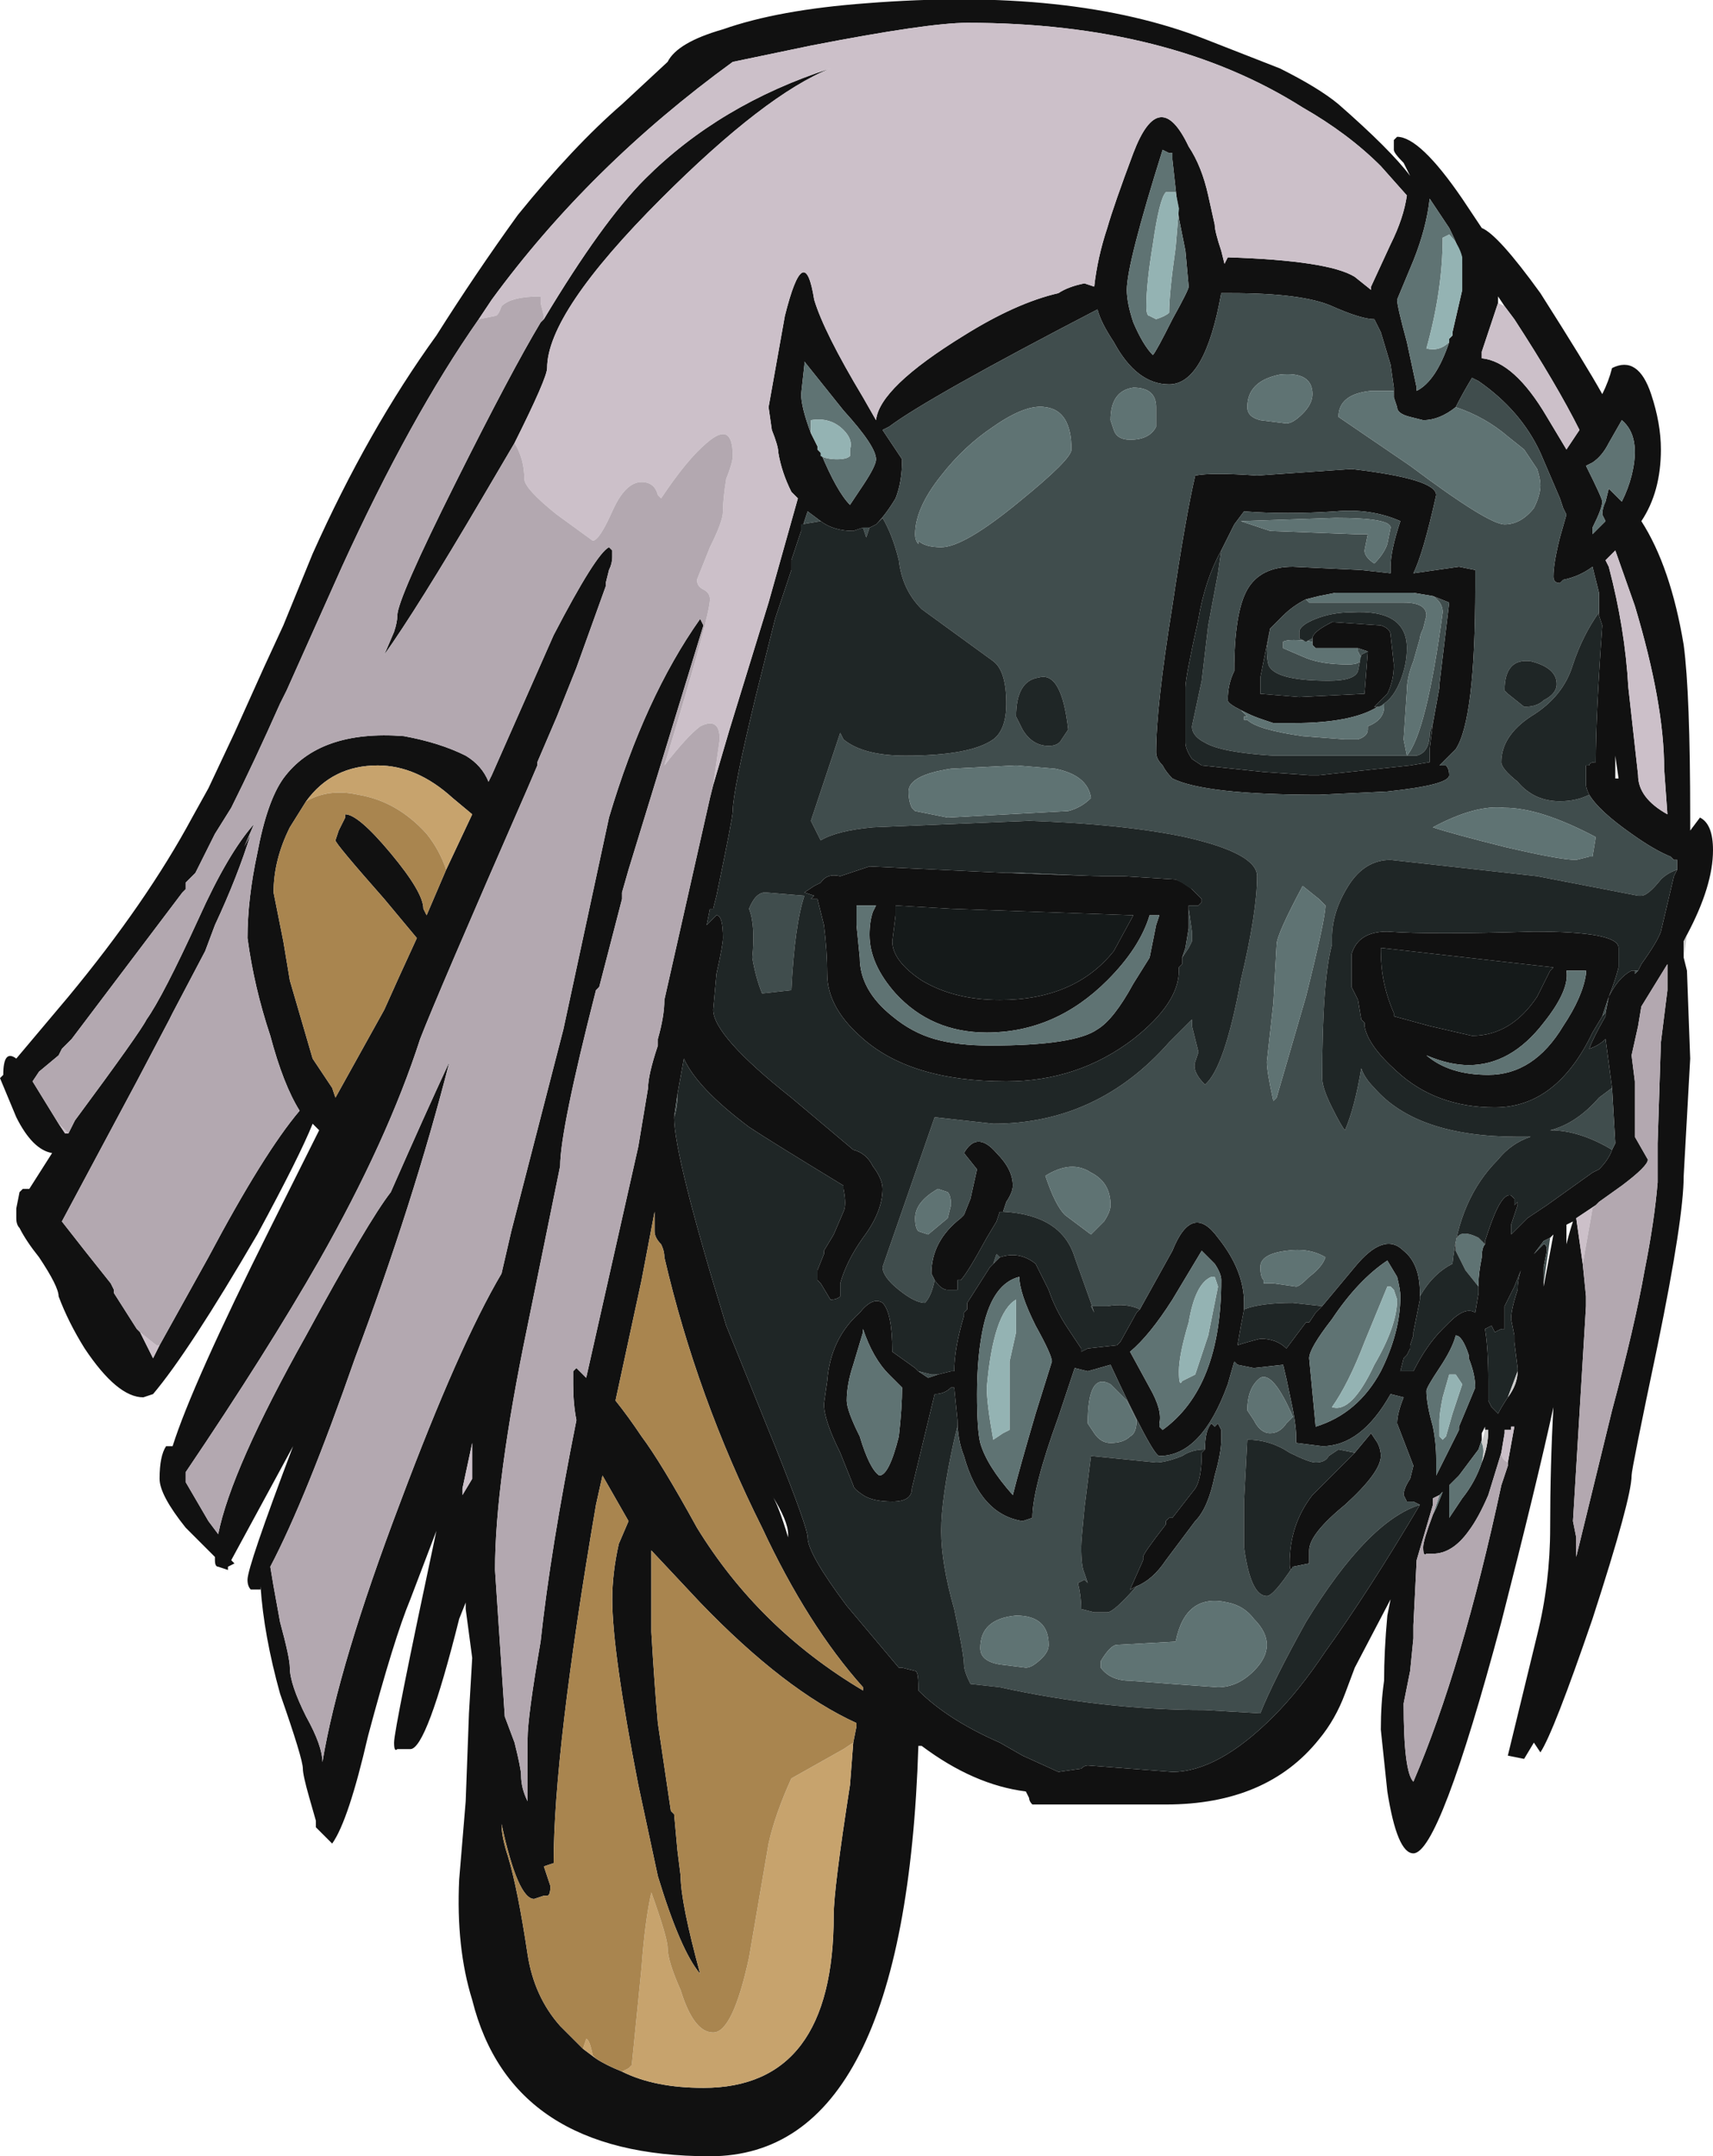 <?xml version="1.0" encoding="UTF-8" standalone="no"?>
<svg xmlns:ffdec="https://www.free-decompiler.com/flash" xmlns:xlink="http://www.w3.org/1999/xlink" ffdec:objectType="shape" height="33.1px" width="26.3px" xmlns="http://www.w3.org/2000/svg">
  <g transform="matrix(1.0, 0.0, 0.0, 1.0, 13.85, 16.3)">
    <path d="M12.0 -1.6 L12.05 -1.4 12.1 -0.05 12.0 1.75 Q12.0 2.4 11.6 4.35 11.2 6.25 11.2 6.35 11.2 6.7 10.6 8.55 10.0 10.3 9.8 10.6 L9.7 10.45 9.55 10.7 9.3 10.65 9.75 8.8 Q9.95 8.0 9.95 7.15 9.95 6.2 10.0 5.3 9.75 6.45 9.2 8.6 8.25 12.15 7.85 12.15 7.6 12.15 7.45 11.2 L7.35 10.25 Q7.35 9.85 7.4 9.5 7.4 9.05 7.45 8.5 L7.5 8.25 6.95 9.3 6.8 9.7 Q6.65 10.1 6.4 10.4 5.6 11.4 4.05 11.4 L2.0 11.4 Q1.95 11.35 1.95 11.3 L1.9 11.2 Q1.1 11.1 0.3 10.5 L0.25 10.5 Q0.05 16.8 -2.95 16.8 -6.0 16.8 -6.6 14.4 -6.85 13.6 -6.8 12.55 L-6.7 11.35 -6.65 10.0 -6.6 9.15 -6.7 8.4 -6.7 8.3 -6.8 8.55 Q-7.3 10.55 -7.55 10.55 L-7.75 10.55 Q-7.8 10.6 -7.8 10.45 -7.8 10.25 -7.15 7.2 L-7.55 8.25 Q-7.8 8.85 -8.2 10.35 -8.5 11.65 -8.75 12.0 L-9.0 11.75 -9.0 11.65 -9.1 11.3 Q-9.2 10.95 -9.2 10.85 -9.2 10.7 -9.55 9.7 -9.8 8.8 -9.85 8.05 L-9.85 8.1 -10.0 8.1 Q-10.05 8.05 -10.05 7.95 -10.05 7.75 -9.35 5.9 L-10.3 7.65 -10.25 7.7 -10.35 7.75 -10.35 7.8 -10.5 7.75 Q-10.55 7.75 -10.55 7.65 L-10.55 7.6 -11.0 7.15 Q-11.4 6.65 -11.4 6.4 -11.4 6.05 -11.3 5.9 L-11.2 5.9 Q-10.9 4.95 -9.7 2.55 L-8.95 1.05 -9.05 0.95 Q-9.25 1.45 -9.9 2.65 -10.95 4.45 -11.5 5.1 L-11.65 5.15 Q-12.05 5.15 -12.55 4.4 -12.8 4.0 -12.95 3.6 -12.95 3.45 -13.25 3.0 -13.45 2.75 -13.55 2.55 -13.6 2.5 -13.6 2.4 L-13.6 2.25 -13.55 2.0 -13.5 1.95 -13.4 1.95 -13.05 1.4 Q-13.35 1.35 -13.6 0.85 L-13.85 0.25 -13.8 0.2 Q-13.8 -0.2 -13.6 -0.05 L-12.8 -1.0 Q-11.6 -2.45 -10.9 -3.75 L-10.65 -4.2 -10.25 -5.05 -9.8 -6.05 -9.5 -6.7 -9.05 -7.8 Q-8.2 -9.7 -7.15 -11.15 -6.55 -12.1 -5.9 -13.0 -5.05 -14.05 -4.3 -14.7 L-3.6 -15.35 Q-3.45 -15.65 -2.75 -15.85 -1.9 -16.15 -0.55 -16.25 2.6 -16.5 4.65 -15.7 L5.8 -15.25 Q6.4 -14.95 6.7 -14.7 7.5 -14.0 7.8 -13.6 L7.7 -13.8 Q7.55 -13.95 7.55 -14.0 L7.55 -14.15 7.6 -14.2 Q7.95 -14.2 8.6 -13.25 L8.9 -12.8 Q9.15 -12.7 9.8 -11.8 10.5 -10.7 10.75 -10.25 10.85 -10.45 10.9 -10.65 11.3 -10.85 11.5 -10.25 11.65 -9.8 11.65 -9.4 11.65 -8.75 11.35 -8.3 11.8 -7.6 12.0 -6.4 12.1 -5.65 12.1 -3.75 L12.1 -3.55 12.25 -3.75 Q12.45 -3.65 12.45 -3.25 12.45 -2.7 12.05 -1.95 L12.0 -1.85 12.0 -1.6 M-2.9 -4.25 L-2.65 -5.1 -2.05 -7.05 -1.6 -8.65 -1.7 -8.75 Q-1.85 -9.05 -1.9 -9.35 -1.9 -9.45 -2.0 -9.7 L-2.05 -10.05 -1.8 -11.45 Q-1.5 -12.65 -1.35 -11.7 -1.2 -11.2 -0.6 -10.2 L-0.4 -9.85 Q-0.35 -10.35 0.95 -11.15 1.75 -11.65 2.4 -11.8 2.55 -11.9 2.8 -11.95 L2.95 -11.9 Q3.0 -12.35 3.15 -12.8 3.25 -13.15 3.55 -13.95 3.95 -15.0 4.4 -14.05 4.6 -13.75 4.7 -13.3 L4.8 -12.85 Q4.8 -12.75 4.9 -12.45 L4.95 -12.25 5.0 -12.35 Q6.55 -12.3 6.95 -12.05 L7.2 -11.85 7.2 -11.9 7.5 -12.55 Q7.7 -12.95 7.75 -13.3 L7.35 -13.75 Q6.85 -14.25 6.15 -14.65 4.1 -15.95 1.0 -15.95 0.4 -15.95 -1.4 -15.6 L-2.6 -15.35 Q-4.8 -13.75 -6.3 -11.7 L-6.5 -11.4 Q-7.55 -9.9 -8.6 -7.6 L-9.45 -5.7 -9.55 -5.5 Q-9.95 -4.6 -10.3 -3.9 L-10.55 -3.5 -10.85 -2.9 -11.0 -2.75 -11.0 -2.65 -11.05 -2.6 -12.75 -0.35 -12.9 -0.2 -12.95 -0.1 -13.25 0.15 -13.35 0.3 -12.95 0.95 -12.85 1.1 -12.8 1.1 -12.7 0.9 Q-11.7 -0.45 -11.6 -0.65 -11.35 -1.0 -10.8 -2.2 -10.35 -3.2 -9.95 -3.65 L-10.1 -3.3 -10.0 -3.5 Q-10.2 -2.85 -10.55 -2.1 L-10.7 -1.7 -11.2 -0.75 -11.25 -0.65 -11.75 0.3 -12.9 2.45 Q-12.55 2.9 -12.15 3.4 L-12.1 3.5 -12.1 3.55 -11.75 4.1 -11.7 4.15 -11.5 4.55 -11.4 4.35 -10.65 3.0 Q-9.8 1.4 -9.25 0.75 -9.5 0.35 -9.7 -0.4 -9.95 -1.15 -10.05 -1.9 -10.05 -2.5 -9.9 -3.2 -9.75 -4.0 -9.5 -4.35 -8.95 -5.1 -7.65 -5.0 -7.1 -4.9 -6.7 -4.7 -6.45 -4.55 -6.35 -4.3 L-6.3 -4.4 -5.35 -6.55 Q-4.7 -7.8 -4.5 -7.9 L-4.45 -7.85 -4.45 -7.75 Q-4.45 -7.65 -4.5 -7.55 L-4.55 -7.35 -4.55 -7.3 -5.0 -6.05 -5.3 -5.3 -5.6 -4.6 -5.6 -4.55 -5.75 -4.2 Q-7.15 -1.0 -7.4 -0.35 -7.9 1.2 -8.95 3.05 -9.75 4.45 -11.0 6.3 L-11.0 6.45 -10.65 7.05 -10.5 7.25 Q-10.3 6.25 -9.15 4.2 -8.2 2.45 -7.85 2.0 -7.3 0.75 -6.95 0.0 -7.5 2.15 -8.4 4.55 -9.15 6.7 -9.7 7.75 L-9.65 8.05 -9.55 8.6 Q-9.4 9.15 -9.4 9.3 -9.4 9.55 -9.15 10.05 -8.9 10.5 -8.9 10.75 -8.65 9.25 -7.7 6.75 -6.8 4.35 -6.15 3.25 L-6.0 2.6 -5.2 -0.5 -4.5 -3.75 Q-3.95 -5.6 -3.1 -6.8 L-3.05 -6.7 -4.2 -2.95 -4.3 -2.6 -4.3 -2.5 -4.65 -1.15 -4.7 -1.1 Q-5.25 1.05 -5.25 1.6 L-5.75 4.05 Q-6.25 6.45 -6.25 7.8 L-6.1 10.05 -5.95 10.45 Q-5.85 10.85 -5.85 10.95 -5.85 11.15 -5.75 11.35 L-5.75 10.4 Q-5.75 10.05 -5.55 8.9 -5.4 7.5 -5.0 5.5 -5.05 5.25 -5.05 4.95 L-5.05 4.75 -5.0 4.7 -4.85 4.85 -4.05 1.3 -3.9 0.4 Q-3.9 0.2 -3.75 -0.25 L-3.75 -0.35 Q-3.65 -0.7 -3.65 -0.95 L-2.95 -4.05 -2.9 -4.25 M-5.5 -11.4 Q-4.6 -12.9 -3.95 -13.55 -2.8 -14.7 -1.1 -15.25 -2.1 -14.85 -3.7 -13.25 -5.45 -11.5 -5.45 -10.65 -5.45 -10.5 -5.95 -9.5 L-6.45 -8.65 Q-7.45 -6.95 -7.95 -6.25 L-7.8 -6.6 Q-7.75 -6.75 -7.75 -6.85 -7.75 -7.1 -6.85 -8.9 -6.0 -10.6 -5.55 -11.35 L-5.5 -11.4 M8.8 -11.85 L8.8 -11.85 8.8 -11.85 M9.25 -11.6 L9.15 -11.75 9.15 -11.65 8.9 -10.9 8.9 -10.8 Q9.4 -10.75 9.9 -9.9 L10.2 -9.4 10.4 -9.7 Q10.05 -10.4 9.4 -11.4 L9.25 -11.6 M8.6 -11.95 L8.6 -12.25 Q8.6 -12.4 8.4 -12.8 L8.1 -13.25 Q8.05 -12.8 7.85 -12.3 L7.6 -11.7 Q7.6 -11.6 7.75 -11.05 L7.9 -10.35 7.9 -10.3 Q8.2 -10.45 8.4 -11.05 L8.4 -11.1 8.45 -11.15 8.45 -11.2 8.6 -11.85 8.6 -11.95 M7.55 -10.2 L7.55 -10.35 7.5 -10.7 7.35 -11.2 7.25 -11.4 Q7.05 -11.4 6.6 -11.6 6.15 -11.8 5.05 -11.8 L4.9 -11.8 Q4.65 -10.4 4.1 -10.4 3.6 -10.4 3.25 -11.05 3.05 -11.35 3.0 -11.55 0.4 -10.2 -0.2 -9.75 L-0.3 -9.7 0.0 -9.25 Q0.0 -8.9 -0.1 -8.65 -0.25 -8.4 -0.4 -8.25 L-0.5 -8.2 -0.6 -8.2 -0.75 -8.15 Q-1.05 -8.15 -1.25 -8.3 L-1.45 -8.45 -1.55 -8.15 -1.7 -7.7 -1.7 -7.55 -1.95 -6.8 -2.25 -5.6 Q-2.6 -4.15 -2.6 -3.85 -2.6 -3.75 -2.85 -2.55 L-2.9 -2.35 -2.95 -2.35 -3.0 -2.1 Q-2.9 -2.2 -2.85 -2.25 -2.75 -2.25 -2.75 -1.9 -2.75 -1.8 -2.85 -1.35 L-2.9 -0.8 Q-2.9 -0.4 -1.7 0.55 L-0.75 1.35 Q-0.55 1.4 -0.45 1.6 -0.3 1.8 -0.3 1.95 -0.3 2.3 -0.6 2.7 -0.85 3.05 -0.95 3.4 L-0.95 3.6 Q-1.0 3.65 -1.1 3.65 L-1.25 3.4 -1.3 3.35 -1.3 3.2 -1.2 2.95 -1.2 2.9 -1.05 2.65 -0.9 2.3 Q-0.85 2.2 -0.9 1.95 L-0.9 1.9 Q-2.05 1.2 -2.35 1.0 -3.15 0.4 -3.35 -0.05 L-3.45 0.5 -3.5 0.85 Q-3.5 1.45 -2.7 4.05 L-1.95 5.9 Q-1.45 7.15 -1.45 7.3 -1.45 7.55 -0.85 8.35 L-0.05 9.3 0.0 9.3 0.2 9.35 Q0.25 9.35 0.25 9.6 L0.25 9.65 Q0.7 10.1 1.5 10.45 L1.85 10.65 2.4 10.9 2.75 10.85 Q2.8 10.8 2.85 10.8 L4.15 10.9 Q4.85 10.9 5.7 10.05 6.1 9.65 6.5 9.05 7.15 8.15 7.95 6.8 L7.85 6.75 7.75 6.75 7.7 6.65 Q7.7 6.55 7.8 6.4 L7.85 6.2 7.6 5.55 Q7.6 5.4 7.7 5.15 L7.5 5.1 Q7.05 5.9 6.45 5.9 L6.05 5.85 6.05 5.75 Q6.05 5.55 5.95 5.1 5.9 4.85 5.85 4.65 L5.4 4.7 5.15 4.65 5.1 4.6 5.0 4.95 Q4.6 6.05 3.95 6.05 3.85 6.05 3.2 4.65 L2.85 4.75 2.65 4.7 2.4 5.45 Q2.0 6.55 2.0 7.0 L1.85 7.05 Q1.2 6.95 0.95 6.05 0.85 5.8 0.85 5.5 L0.8 5.0 0.75 5.0 Q0.65 5.1 0.5 5.1 L0.15 6.55 Q0.15 6.75 -0.15 6.75 -0.45 6.75 -0.6 6.65 -0.75 6.55 -0.75 6.5 L-0.95 6.0 Q-1.2 5.5 -1.2 5.25 L-1.15 4.9 Q-1.1 4.25 -0.65 3.85 -0.45 3.6 -0.3 3.7 -0.15 3.85 -0.15 4.45 L0.2 4.7 0.25 4.75 0.4 4.85 0.55 4.8 0.75 4.75 0.8 4.75 Q0.8 4.4 0.95 3.9 L0.95 3.85 1.0 3.8 1.0 3.7 1.35 3.15 1.5 3.0 Q1.8 2.9 2.05 3.1 L2.25 3.5 Q2.35 3.8 2.55 4.1 L2.75 4.4 2.75 4.45 2.85 4.4 3.3 4.35 3.35 4.3 3.6 3.85 3.65 3.8 4.15 2.9 Q4.45 2.15 4.85 2.7 5.25 3.2 5.25 3.7 L5.25 3.8 Q5.2 4.05 5.15 4.35 5.3 4.3 5.5 4.25 5.75 4.25 5.9 4.4 L6.2 4.0 6.25 4.0 6.35 3.85 6.45 3.75 6.95 3.15 Q7.4 2.6 7.7 2.9 7.95 3.1 7.95 3.55 L7.95 3.65 7.85 4.15 7.85 4.2 7.8 4.35 7.8 4.4 7.75 4.5 7.7 4.55 7.65 4.75 7.85 4.75 Q8.05 4.35 8.3 4.1 L8.4 4.0 Q8.65 3.75 8.8 3.85 L8.85 3.55 8.85 3.45 8.85 3.4 Q8.85 3.25 8.9 3.0 8.9 2.85 8.95 2.8 L8.95 2.75 9.0 2.6 Q9.2 2.0 9.35 2.05 L9.4 2.1 9.4 2.2 9.45 2.15 9.45 2.2 9.35 2.5 9.35 2.65 9.6 2.4 9.9 2.2 10.6 1.7 10.7 1.65 Q10.85 1.5 10.9 1.35 L10.95 1.25 10.9 0.4 10.8 -0.35 Q10.7 -0.25 10.55 -0.2 10.6 -0.35 10.8 -0.7 L10.8 -0.75 10.85 -1.0 Q11.0 -1.3 11.2 -1.4 L11.25 -1.4 11.25 -1.35 11.3 -1.4 11.35 -1.5 Q11.6 -1.85 11.65 -2.0 L11.85 -2.85 11.9 -2.95 11.9 -3.1 11.85 -3.1 11.8 -3.15 Q11.55 -3.25 11.2 -3.5 10.7 -3.85 10.55 -4.1 10.5 -4.2 10.5 -4.25 L10.5 -4.55 10.55 -4.55 Q10.55 -4.6 10.65 -4.6 10.65 -5.3 10.75 -6.7 L10.7 -6.85 10.7 -6.9 10.7 -7.2 10.6 -7.6 Q10.4 -7.45 10.15 -7.4 L10.1 -7.35 Q10.0 -7.35 10.0 -7.45 10.0 -7.65 10.1 -8.05 L10.2 -8.4 10.15 -8.5 10.1 -8.65 9.8 -9.35 Q9.5 -10.0 8.85 -10.45 L8.75 -10.5 Q8.6 -10.25 8.5 -10.05 8.25 -9.85 8.0 -9.85 L7.8 -9.9 Q7.6 -9.95 7.6 -10.05 L7.55 -10.2 M0.5 3.35 L0.45 3.25 Q0.45 2.75 0.9 2.4 L0.95 2.35 1.05 2.1 1.15 1.65 0.95 1.4 Q1.15 1.05 1.45 1.4 1.7 1.65 1.7 1.9 1.7 2.0 1.6 2.15 L1.55 2.3 1.5 2.3 1.45 2.45 1.3 2.7 Q1.0 3.25 0.9 3.35 L0.85 3.35 0.85 3.5 0.7 3.5 Q0.6 3.5 0.5 3.35 M8.15 -7.15 L7.85 -7.2 6.65 -7.2 6.4 -7.15 6.2 -7.1 Q6.0 -7.0 5.85 -6.85 L5.65 -6.65 5.5 -5.9 5.5 -5.65 6.1 -5.6 7.1 -5.65 7.15 -6.3 7.0 -6.35 6.95 -6.35 6.7 -6.35 6.35 -6.35 6.3 -6.4 6.3 -6.45 6.3 -6.5 Q6.3 -6.6 6.6 -6.75 L7.35 -6.7 Q7.5 -6.65 7.5 -6.55 L7.55 -6.1 Q7.55 -5.85 7.45 -5.65 L7.25 -5.45 7.3 -5.45 Q6.9 -5.2 6.0 -5.2 L5.7 -5.2 5.55 -5.25 Q5.4 -5.3 5.3 -5.35 L5.2 -5.4 Q5.0 -5.5 5.0 -5.55 5.0 -5.8 5.1 -6.0 5.1 -6.9 5.3 -7.25 5.5 -7.6 6.0 -7.6 L7.05 -7.55 7.5 -7.5 7.5 -7.6 Q7.5 -7.85 7.65 -8.3 7.2 -8.5 6.65 -8.45 5.9 -8.4 5.25 -8.45 L5.1 -8.25 4.9 -7.85 Q4.65 -7.4 4.55 -6.8 4.35 -5.9 4.35 -5.75 L4.35 -4.9 Q4.35 -4.8 4.45 -4.65 L4.6 -4.55 5.55 -4.45 6.25 -4.4 6.4 -4.4 7.8 -4.55 8.1 -4.6 8.1 -4.8 8.15 -5.2 8.25 -5.75 8.25 -5.8 8.4 -7.05 8.15 -7.15 M8.55 -7.6 L8.8 -7.55 Q8.8 -7.6 8.8 -7.45 L8.8 -7.3 Q8.8 -5.25 8.5 -4.8 L8.25 -4.55 8.35 -4.55 Q8.4 -4.5 8.4 -4.4 8.4 -4.25 7.45 -4.15 L6.4 -4.1 Q4.65 -4.1 4.15 -4.35 4.05 -4.45 4.0 -4.55 3.9 -4.65 3.9 -4.75 3.9 -5.45 4.15 -7.0 4.35 -8.35 4.5 -9.0 4.75 -9.05 5.45 -9.0 L6.9 -9.1 Q8.2 -8.95 8.2 -8.7 8.0 -7.8 7.85 -7.5 L8.55 -7.6 M10.5 -9.15 Q10.75 -8.65 10.75 -8.6 10.75 -8.5 10.6 -8.2 L10.6 -8.1 10.8 -8.3 10.75 -8.4 Q10.75 -8.5 10.8 -8.6 L10.85 -8.8 11.05 -8.6 Q11.15 -8.8 11.2 -9.0 11.35 -9.6 11.05 -9.85 L10.85 -9.5 Q10.75 -9.3 10.6 -9.2 L10.5 -9.15 M10.85 -7.6 Q11.1 -6.65 11.15 -5.75 L11.3 -4.4 Q11.3 -4.05 11.75 -3.8 L11.7 -4.5 Q11.7 -5.5 11.25 -7.0 L10.95 -7.85 10.8 -7.7 10.85 -7.6 M4.0 -14.0 Q3.45 -12.25 3.45 -11.85 3.45 -11.65 3.55 -11.35 3.7 -11.0 3.85 -10.85 3.9 -10.9 4.15 -11.4 4.4 -11.85 4.4 -11.9 L4.35 -12.45 4.25 -12.95 4.15 -13.85 4.15 -13.95 4.1 -13.95 4.0 -14.0 M1.6 -2.9 L3.05 -2.85 3.4 -2.85 4.2 -2.8 Q4.35 -2.75 4.45 -2.65 L4.6 -2.5 4.6 -2.45 4.55 -2.4 4.4 -2.4 4.4 -2.35 4.4 -2.05 4.35 -1.75 4.3 -1.6 4.3 -1.5 4.25 -1.45 4.25 -1.4 Q4.25 -0.9 3.55 -0.35 2.7 0.3 1.6 0.3 0.1 0.3 -0.65 -0.4 -1.15 -0.85 -1.15 -1.35 -1.15 -1.7 -1.2 -2.1 L-1.3 -2.5 -1.4 -2.5 -1.35 -2.55 -1.5 -2.6 -1.35 -2.7 -1.25 -2.75 Q-1.15 -2.9 -0.95 -2.85 L-0.5 -3.0 1.6 -2.9 M1.5 -0.95 Q2.65 -0.95 3.25 -1.7 L3.55 -2.25 0.75 -2.35 -0.1 -2.4 -0.1 -2.25 -0.15 -1.85 Q-0.15 -1.55 0.3 -1.25 0.8 -0.95 1.5 -0.95 M1.35 -0.25 Q2.65 -0.25 3.0 -0.5 3.25 -0.65 3.55 -1.2 L3.8 -1.6 3.9 -2.1 3.95 -2.25 3.8 -2.25 Q3.65 -1.75 3.15 -1.25 2.35 -0.45 1.3 -0.45 0.45 -0.45 -0.1 -1.05 -0.5 -1.5 -0.5 -1.95 -0.5 -2.15 -0.45 -2.3 L-0.4 -2.4 -0.7 -2.4 -0.7 -2.1 -0.65 -1.6 Q-0.65 -1.1 -0.15 -0.7 0.15 -0.45 0.5 -0.35 0.85 -0.25 1.35 -0.25 M11.0 -4.35 L10.95 -4.7 10.95 -4.35 11.0 -4.35 M10.75 -0.7 L10.6 -0.45 Q10.05 0.7 9.1 0.7 8.2 0.7 7.6 0.15 7.15 -0.25 7.1 -0.55 L7.1 -0.6 7.05 -0.65 7.0 -0.95 6.9 -1.15 6.9 -1.65 Q7.0 -2.0 7.45 -2.0 8.1 -1.95 9.7 -2.0 11.0 -2.0 11.0 -1.75 L11.0 -1.45 Q10.95 -1.25 10.85 -1.0 L10.75 -0.7 M7.35 -1.7 Q7.35 -1.2 7.55 -0.75 L7.55 -0.7 8.1 -0.55 8.75 -0.4 Q9.35 -0.4 9.75 -1.0 L9.95 -1.4 10.0 -1.45 7.35 -1.75 7.35 -1.7 M10.5 -1.4 L10.2 -1.4 Q10.25 -1.1 9.85 -0.6 9.35 0.05 8.7 0.05 8.4 0.05 8.05 -0.1 8.4 0.2 9.0 0.2 9.7 0.2 10.15 -0.55 10.45 -1.0 10.5 -1.35 L10.5 -1.4 M10.45 3.1 L10.5 3.6 10.5 3.75 10.3 7.05 10.35 7.3 10.35 7.6 10.9 5.35 Q11.25 4.05 11.4 3.2 11.55 2.45 11.6 1.85 L11.6 1.25 11.65 -0.3 11.75 -1.1 11.75 -1.5 11.35 -0.85 11.3 -0.55 11.2 -0.1 11.25 0.3 11.25 1.15 11.45 1.5 Q11.45 1.6 11.05 1.9 L10.7 2.15 10.65 2.2 10.35 2.4 10.45 3.1 M9.95 2.7 L9.85 2.75 9.7 2.95 9.85 2.8 Q9.9 2.8 9.9 2.9 L9.85 3.15 9.85 3.4 9.85 3.45 10.0 2.65 9.95 2.7 M9.45 4.75 L9.45 4.7 9.4 4.3 9.4 4.2 9.35 3.95 Q9.35 3.8 9.45 3.5 9.45 3.35 9.5 3.2 L9.4 3.45 9.25 3.75 9.25 4.1 9.2 4.1 9.1 4.15 9.05 4.05 8.95 4.1 Q9.0 4.4 9.0 4.9 L9.0 5.2 9.05 5.3 9.15 5.4 Q9.2 5.3 9.3 5.15 9.45 4.95 9.45 4.75 M10.2 2.5 L10.2 2.8 Q10.25 2.6 10.3 2.45 L10.2 2.5 M7.45 3.05 Q7.0 3.35 6.6 3.95 6.25 4.4 6.25 4.55 L6.35 5.6 Q7.0 5.4 7.35 4.75 7.65 4.15 7.65 3.6 7.65 3.5 7.6 3.3 L7.45 3.05 M8.05 5.05 Q8.05 5.25 8.15 5.6 8.2 5.85 8.2 6.1 L8.2 6.35 8.55 5.65 8.55 5.6 8.8 5.0 Q8.8 4.8 8.7 4.55 L8.7 4.5 Q8.6 4.2 8.5 4.2 8.45 4.4 8.25 4.7 8.05 5.0 8.05 5.05 M6.95 6.0 L7.2 5.7 7.3 5.85 Q7.35 5.95 7.35 6.05 7.35 6.3 6.8 6.8 6.25 7.25 6.25 7.5 L6.25 7.7 6.0 7.75 Q5.95 7.85 5.95 7.7 5.95 7.1 6.3 6.65 L6.95 6.0 M8.9 5.8 L8.85 5.95 8.55 6.35 8.4 6.5 8.4 7.0 8.6 6.7 Q8.8 6.45 8.9 6.15 9.0 5.9 9.0 5.65 L8.95 5.65 8.95 5.6 8.9 5.7 8.9 5.8 M8.15 6.95 L8.2 6.85 8.3 6.6 8.25 6.65 8.15 6.7 8.15 6.8 7.9 7.65 7.85 8.65 7.85 8.85 7.8 9.35 7.7 9.85 Q7.7 10.9 7.85 11.05 8.6 9.3 9.2 6.5 L9.3 6.2 9.3 6.15 9.4 5.6 9.35 5.6 9.35 5.65 9.25 5.65 9.25 5.7 9.2 6.0 9.0 6.65 Q8.85 7.0 8.7 7.2 8.45 7.55 8.15 7.55 L8.05 7.55 Q8.0 7.6 8.0 7.45 8.0 7.35 8.15 6.95 M4.8 3.1 L4.6 2.9 4.15 3.65 Q3.8 4.2 3.5 4.45 L3.8 5.0 Q4.0 5.35 3.95 5.55 L3.95 5.6 4.0 5.65 Q4.9 5.0 4.9 3.35 4.9 3.25 4.8 3.1 M2.05 4.05 Q1.8 3.55 1.8 3.3 1.4 3.4 1.25 4.05 1.15 4.5 1.15 5.1 1.15 5.65 1.2 5.85 1.3 6.2 1.7 6.65 1.8 6.25 2.05 5.4 L2.3 4.6 Q2.3 4.5 2.05 4.05 M4.65 5.95 Q4.65 5.65 4.75 5.55 L4.8 5.6 4.85 5.55 4.9 5.65 4.9 5.8 Q4.9 6.0 4.8 6.35 4.7 6.85 4.5 7.05 L4.05 7.65 Q3.85 7.95 3.6 8.05 L3.5 8.1 3.7 7.65 3.7 7.6 Q3.7 7.55 4.05 7.1 L4.05 7.05 4.1 7.0 4.15 7.0 4.5 6.55 Q4.6 6.4 4.6 6.0 L4.65 5.95 M-1.25 -9.35 Q-1.0 -8.75 -0.8 -8.55 L-0.6 -8.85 Q-0.4 -9.15 -0.4 -9.25 -0.4 -9.45 -0.9 -10.0 L-1.5 -10.75 -1.5 -10.7 -1.55 -10.25 Q-1.55 -10.05 -1.4 -9.65 L-1.3 -9.45 -1.3 -9.4 -1.25 -9.35 M-9.15 -4.0 L-9.4 -3.6 Q-9.65 -3.1 -9.65 -2.6 L-9.5 -1.85 -9.4 -1.25 -9.05 -0.05 -8.75 0.4 -8.7 0.55 -7.95 -0.8 Q-7.75 -1.25 -7.45 -1.9 L-7.95 -2.5 Q-8.7 -3.35 -8.7 -3.4 L-8.65 -3.55 -8.55 -3.75 Q-8.55 -3.9 -8.55 -3.8 -8.35 -3.8 -7.85 -3.2 -7.35 -2.6 -7.35 -2.35 L-7.3 -2.25 -7.0 -2.95 -6.6 -3.8 -6.9 -4.05 Q-7.45 -4.55 -8.05 -4.55 -8.75 -4.55 -9.15 -4.0 M-4.0 3.35 L-4.4 5.2 Q-4.2 5.45 -4.0 5.75 -3.7 6.15 -3.15 7.15 -2.2 8.7 -0.6 9.65 L-0.6 9.6 Q-1.45 8.65 -2.15 7.15 -3.15 5.15 -3.65 3.0 -3.65 2.9 -3.7 2.8 -3.8 2.7 -3.8 2.6 L-3.8 2.3 -4.0 3.35 M-0.75 10.45 L-0.7 10.2 -0.7 10.15 Q-1.8 9.65 -3.1 8.3 L-3.85 7.5 -3.85 8.75 Q-3.8 9.6 -3.75 10.15 L-3.55 11.5 -3.5 11.55 -3.45 12.1 -3.4 12.5 Q-3.4 12.9 -3.1 14.0 -3.4 13.65 -3.75 12.5 L-4.05 11.1 Q-4.45 9.05 -4.45 8.25 -4.45 7.85 -4.35 7.4 L-4.2 7.05 -4.6 6.35 -4.7 6.8 Q-5.35 10.6 -5.35 12.3 L-5.5 12.35 -5.4 12.65 Q-5.4 12.8 -5.45 12.8 L-5.5 12.8 -5.65 12.85 Q-5.9 12.85 -6.15 11.7 -6.15 11.9 -6.05 12.2 -5.9 12.7 -5.75 13.7 -5.65 14.35 -5.25 14.8 L-4.9 15.15 -4.7 15.3 Q-4.55 15.4 -4.3 15.5 -3.8 15.75 -3.05 15.75 -1.05 15.75 -1.05 13.1 -1.05 12.7 -0.8 11.1 L-0.75 10.45 M-0.6 4.15 L-0.75 4.65 Q-0.85 4.95 -0.85 5.2 -0.85 5.35 -0.65 5.75 -0.5 6.25 -0.35 6.35 -0.2 6.35 -0.05 5.75 0.0 5.3 0.0 5.0 L-0.2 4.8 Q-0.45 4.55 -0.6 4.1 L-0.6 4.15 M-2.0 6.65 Q-1.9 6.8 -1.75 7.3 -1.75 7.4 -1.75 7.25 -1.75 7.05 -2.0 6.65 M-6.6 4.7 L-6.6 4.7 M-6.6 6.4 L-6.6 5.85 -6.75 6.55 -6.75 6.65 -6.6 6.4" fill="#111111" fill-rule="evenodd" stroke="none"/>
    <path d="M-0.4 -8.25 Q-0.25 -8.4 -0.1 -8.65 0.0 -8.9 0.0 -9.25 L-0.3 -9.7 -0.2 -9.75 Q0.4 -10.2 3.0 -11.55 3.05 -11.35 3.25 -11.05 3.6 -10.4 4.1 -10.4 4.65 -10.4 4.9 -11.8 L5.05 -11.8 Q6.15 -11.8 6.6 -11.6 7.05 -11.4 7.25 -11.4 L7.35 -11.2 7.5 -10.7 7.55 -10.35 7.55 -10.2 7.55 -10.3 7.2 -10.3 Q6.7 -10.25 6.7 -9.9 L7.8 -9.15 Q9.0 -8.25 9.25 -8.25 9.5 -8.25 9.7 -8.5 9.8 -8.7 9.8 -8.85 9.8 -8.95 9.75 -9.1 L9.55 -9.4 9.3 -9.6 Q8.95 -9.9 8.5 -10.05 8.6 -10.25 8.75 -10.5 L8.85 -10.45 Q9.5 -10.0 9.8 -9.35 L10.1 -8.65 10.15 -8.5 10.2 -8.4 10.1 -8.05 Q10.0 -7.65 10.0 -7.45 10.0 -7.35 10.1 -7.35 L10.15 -7.4 Q10.4 -7.45 10.6 -7.6 L10.7 -7.2 10.7 -6.9 Q10.45 -6.55 10.3 -6.1 10.15 -5.6 9.65 -5.3 9.2 -5.0 9.2 -4.6 9.2 -4.5 9.45 -4.3 9.7 -4.0 10.1 -4.0 10.35 -4.0 10.55 -4.1 10.7 -3.85 11.2 -3.5 11.55 -3.25 11.8 -3.15 L11.85 -3.1 11.9 -3.1 11.9 -2.95 Q11.75 -2.9 11.65 -2.8 11.45 -2.55 11.35 -2.55 L11.3 -2.55 9.75 -2.85 7.5 -3.1 Q7.1 -3.1 6.85 -2.7 6.6 -2.3 6.6 -1.9 L6.6 -1.8 Q6.45 -1.25 6.45 0.25 6.45 0.4 6.6 0.7 6.75 1.0 6.8 1.05 6.95 0.7 7.05 0.1 7.1 0.25 7.25 0.4 7.9 1.15 9.45 1.15 L9.65 1.15 Q9.35 1.25 9.15 1.5 8.55 2.1 8.45 3.1 8.15 3.25 7.95 3.6 L7.95 3.65 7.95 3.55 Q7.95 3.1 7.7 2.9 7.4 2.6 6.95 3.15 L6.45 3.75 6.0 3.7 Q5.5 3.7 5.25 3.8 L5.25 3.7 Q5.25 3.2 4.85 2.7 4.45 2.15 4.15 2.9 L3.65 3.8 Q3.45 3.7 3.15 3.75 L2.9 3.75 2.95 3.85 2.9 3.7 2.65 3.0 Q2.45 2.35 1.55 2.3 L1.6 2.15 Q1.7 2.0 1.7 1.9 1.7 1.65 1.45 1.4 1.15 1.05 0.95 1.4 L1.15 1.65 1.05 2.1 0.95 2.35 0.9 2.4 Q0.45 2.75 0.45 3.25 L0.5 3.35 Q0.45 3.6 0.35 3.7 0.2 3.7 -0.05 3.5 -0.3 3.3 -0.3 3.15 L0.5 0.85 1.4 0.95 Q3.0 0.95 4.1 -0.3 L4.45 -0.65 4.45 -0.55 4.55 -0.15 4.5 0.0 Q4.45 0.15 4.65 0.35 4.95 0.1 5.2 -1.25 5.45 -2.3 5.45 -2.85 5.45 -3.2 4.35 -3.45 3.4 -3.65 1.95 -3.7 L-0.45 -3.6 Q-1.0 -3.55 -1.25 -3.4 L-1.4 -3.7 -0.95 -5.05 -0.9 -4.95 Q-0.6 -4.7 0.05 -4.7 1.05 -4.7 1.4 -4.95 1.6 -5.1 1.6 -5.5 1.6 -6.0 1.4 -6.15 L0.3 -6.95 Q0.0 -7.25 -0.05 -7.7 -0.15 -8.1 -0.3 -8.35 L-0.4 -8.25 M6.95 -8.1 L7.15 -8.1 7.1 -7.85 Q7.1 -7.75 7.25 -7.65 7.4 -7.8 7.45 -7.95 L7.5 -8.2 Q7.5 -8.35 6.65 -8.35 L5.2 -8.3 5.65 -8.15 6.95 -8.1 M6.3 -10.25 Q6.3 -10.6 5.8 -10.55 5.3 -10.45 5.3 -10.05 5.3 -9.9 5.5 -9.85 L5.9 -9.8 Q6.0 -9.8 6.15 -9.95 6.3 -10.1 6.3 -10.25 M6.2 -7.1 L6.25 -7.05 Q7.0 -7.05 7.7 -7.05 8.05 -7.05 8.05 -6.85 L8.0 -6.65 Q7.95 -6.55 7.95 -6.5 L7.85 -6.15 Q7.75 -5.9 7.75 -5.7 L7.7 -4.95 7.75 -4.7 Q8.05 -5.05 8.3 -6.9 8.3 -7.05 8.15 -7.15 L8.4 -7.05 8.25 -5.8 8.25 -5.75 8.15 -5.2 8.1 -5.05 Q8.1 -4.75 7.9 -4.7 L5.7 -4.7 Q4.9 -4.75 4.65 -4.9 4.45 -5.0 4.45 -5.15 L4.6 -5.85 4.7 -6.7 4.85 -7.5 4.9 -7.85 5.1 -8.25 5.25 -8.45 Q5.9 -8.4 6.65 -8.45 7.2 -8.5 7.65 -8.3 7.5 -7.85 7.5 -7.6 L7.5 -7.5 7.05 -7.55 6.0 -7.6 Q5.5 -7.6 5.3 -7.25 5.1 -6.9 5.1 -6.0 5.0 -5.8 5.0 -5.55 5.0 -5.5 5.2 -5.4 L5.3 -5.3 5.25 -5.3 5.25 -5.25 5.3 -5.25 Q5.45 -5.1 6.15 -5.0 L6.8 -4.95 7.0 -4.95 Q7.15 -5.0 7.15 -5.1 L7.15 -5.15 Q7.4 -5.25 7.4 -5.45 L7.4 -5.5 Q7.55 -5.6 7.65 -5.85 7.75 -6.1 7.75 -6.35 7.75 -6.95 6.9 -6.9 6.6 -6.9 6.35 -6.8 6.1 -6.7 6.1 -6.6 L6.1 -6.5 6.2 -6.45 6.3 -6.5 6.3 -6.45 Q5.95 -6.5 5.85 -6.45 L5.85 -6.35 6.2 -6.2 Q6.45 -6.1 6.85 -6.1 7.05 -6.1 7.05 -6.2 L7.0 -6.3 7.0 -6.35 7.15 -6.3 7.05 -6.25 7.0 -6.0 Q6.95 -5.85 6.55 -5.85 5.8 -5.85 5.65 -6.05 5.6 -6.1 5.6 -6.35 L5.65 -6.65 5.85 -6.85 Q6.0 -7.0 6.2 -7.1 M6.7 -6.35 L6.95 -6.35 6.7 -6.35 M8.55 -7.6 L7.85 -7.5 Q8.0 -7.8 8.2 -8.7 8.2 -8.95 6.9 -9.1 L5.45 -9.0 Q4.75 -9.05 4.5 -9.0 4.35 -8.35 4.15 -7.0 3.9 -5.45 3.9 -4.75 3.9 -4.65 4.0 -4.55 4.05 -4.45 4.15 -4.35 4.65 -4.1 6.4 -4.1 L7.45 -4.15 Q8.4 -4.25 8.4 -4.4 8.4 -4.5 8.35 -4.55 L8.25 -4.55 8.5 -4.8 Q8.8 -5.25 8.8 -7.3 L8.8 -7.45 Q8.8 -7.6 8.8 -7.55 L8.55 -7.6 M3.9 -10.05 Q3.9 -10.35 3.55 -10.35 3.2 -10.3 3.2 -9.85 L3.25 -9.7 Q3.3 -9.55 3.5 -9.55 3.8 -9.55 3.9 -9.75 3.9 -9.85 3.9 -10.05 M2.6 -9.4 Q2.6 -10.0 2.2 -10.05 1.9 -10.1 1.4 -9.75 0.95 -9.45 0.6 -9.0 0.2 -8.5 0.2 -8.1 0.2 -8.0 0.25 -7.95 L0.25 -8.0 Q0.35 -7.9 0.6 -7.9 0.95 -7.9 1.8 -8.6 2.6 -9.25 2.6 -9.4 M0.45 -3.8 L0.7 -3.75 2.55 -3.85 Q2.75 -3.9 2.9 -4.05 2.85 -4.4 2.35 -4.5 L1.75 -4.55 0.75 -4.5 Q0.1 -4.4 0.1 -4.15 0.1 -4.0 0.15 -3.9 L0.2 -3.85 0.45 -3.8 M1.6 -2.9 L1.85 -2.9 3.0 -2.85 3.05 -2.85 1.6 -2.9 M1.75 -5.3 L1.85 -5.1 Q2.0 -4.85 2.25 -4.85 2.4 -4.85 2.45 -4.95 L2.55 -5.1 Q2.45 -6.0 2.1 -5.9 1.75 -5.85 1.75 -5.3 M4.2 -2.8 L4.3 -2.75 4.45 -2.65 Q4.35 -2.75 4.2 -2.8 M4.4 -2.35 L4.45 -2.0 4.45 -1.85 4.4 -1.75 4.3 -1.6 4.35 -1.75 4.4 -2.05 4.4 -2.35 M5.7 -0.9 L5.6 0.0 Q5.6 0.15 5.7 0.6 L5.75 0.55 6.2 -1.0 Q6.5 -2.2 6.5 -2.4 L6.4 -2.5 6.15 -2.7 Q5.75 -1.95 5.75 -1.8 L5.7 -0.9 M9.85 -5.55 Q10.05 -5.65 10.05 -5.8 10.05 -6.05 9.65 -6.15 9.25 -6.2 9.25 -5.7 L9.3 -5.65 9.55 -5.45 Q9.75 -5.45 9.85 -5.55 M11.25 -1.4 L11.3 -1.4 11.25 -1.35 11.25 -1.4 M10.35 -3.1 L10.55 -3.15 10.6 -3.15 10.65 -3.45 Q9.8 -3.9 9.25 -3.9 8.8 -3.95 8.15 -3.6 8.45 -3.5 9.25 -3.3 10.1 -3.1 10.35 -3.1 M10.8 -0.75 L10.75 -0.7 10.85 -1.0 10.8 -0.75 M10.9 0.4 L10.95 1.25 10.9 1.35 Q10.4 1.05 9.95 1.05 10.35 0.95 10.7 0.55 L10.9 0.4 M9.85 3.4 L9.85 3.15 9.9 2.9 Q9.9 2.8 9.85 2.8 L9.7 2.95 9.85 2.75 9.95 2.7 9.85 3.4 M6.5 3.0 Q6.25 2.85 5.9 2.9 5.5 2.95 5.5 3.15 5.5 3.3 5.55 3.35 L5.55 3.4 5.7 3.4 6.05 3.45 Q6.1 3.45 6.25 3.3 6.45 3.15 6.5 3.0 M0.85 5.5 Q0.85 5.8 0.95 6.05 1.2 6.95 1.85 7.05 L2.0 7.0 Q2.0 6.55 2.4 5.45 L2.65 4.7 2.85 4.75 3.2 4.65 Q3.85 6.05 3.95 6.05 4.6 6.05 5.0 4.95 L5.1 4.6 5.15 4.65 5.4 4.7 5.85 4.65 Q5.9 4.85 5.95 5.1 6.05 5.55 6.05 5.75 L6.05 5.85 6.45 5.9 Q7.05 5.9 7.5 5.1 L7.7 5.15 Q7.6 5.4 7.6 5.55 L7.85 6.2 7.8 6.4 Q7.7 6.55 7.7 6.65 L7.75 6.75 7.85 6.75 7.95 6.8 Q7.15 7.05 6.2 8.6 5.7 9.5 5.5 10.0 L4.65 9.95 Q3.1 9.95 1.5 9.6 L1.05 9.55 Q0.95 9.35 0.95 9.25 0.95 9.1 0.8 8.4 0.6 7.7 0.6 7.2 0.6 6.7 0.8 5.8 L0.85 5.6 0.85 5.5 M-3.5 0.85 L-3.45 0.5 -3.45 0.55 Q-3.45 0.7 -3.5 0.85 M-1.55 -8.15 L-1.45 -8.45 -1.25 -8.3 -1.55 -8.25 -1.55 -8.15 M-0.6 -8.2 L-0.5 -8.2 -0.55 -8.05 -0.6 -8.2 M6.95 6.0 L6.7 5.95 6.55 6.05 Q6.5 6.15 6.35 6.15 6.25 6.15 5.95 6.0 5.65 5.8 5.3 5.8 L5.25 6.75 5.25 7.45 Q5.35 8.2 5.6 8.2 5.7 8.2 6.0 7.75 L6.25 7.7 6.25 7.5 Q6.25 7.25 6.8 6.8 7.35 6.3 7.35 6.05 7.35 5.95 7.3 5.85 L7.2 5.7 6.95 6.0 M5.9 5.55 L6.0 5.45 Q5.7 4.75 5.5 4.85 5.3 5.0 5.3 5.35 L5.4 5.5 Q5.5 5.7 5.65 5.7 5.8 5.7 5.9 5.55 M3.1 2.45 Q3.2 2.3 3.2 2.2 3.2 1.85 2.9 1.7 2.6 1.5 2.2 1.75 2.35 2.2 2.5 2.35 L2.9 2.65 3.1 2.45 M0.55 1.95 Q0.2 2.15 0.2 2.4 0.2 2.55 0.25 2.6 L0.4 2.65 0.7 2.4 0.75 2.2 Q0.75 2.05 0.7 2.0 L0.55 1.95 M1.5 3.0 L1.35 3.15 1.4 3.1 1.45 2.95 1.5 3.0 M0.55 4.8 L0.4 4.85 0.25 4.75 0.45 4.8 0.55 4.8 M4.65 5.95 Q4.45 5.95 4.3 6.05 4.05 6.15 3.9 6.15 L2.9 6.05 2.8 6.85 Q2.75 7.35 2.75 7.45 2.75 7.75 2.8 7.85 L2.85 8.0 2.8 7.95 2.7 8.0 Q2.75 8.2 2.75 8.4 L2.95 8.45 3.15 8.45 Q3.25 8.45 3.6 8.05 3.85 7.95 4.05 7.65 L4.5 7.05 Q4.7 6.85 4.8 6.35 4.9 6.0 4.9 5.8 L4.9 5.65 4.85 5.55 4.8 5.6 4.75 5.55 Q4.65 5.65 4.65 5.95 M2.15 9.15 Q2.25 9.05 2.25 8.95 2.25 8.5 1.75 8.5 1.2 8.55 1.2 9.0 1.2 9.2 1.5 9.25 L1.9 9.3 Q2.0 9.3 2.15 9.15 M5.4 8.55 Q5.25 8.35 5.0 8.3 4.35 8.15 4.2 8.9 L3.3 8.95 Q3.2 8.95 3.05 9.2 L3.05 9.3 Q3.2 9.5 3.5 9.5 L4.15 9.55 4.85 9.6 Q5.15 9.6 5.4 9.35 5.6 9.15 5.6 8.95 5.6 8.75 5.4 8.55 M3.45 5.2 L3.2 4.95 Q2.85 4.75 2.85 5.55 L2.95 5.7 Q3.05 5.85 3.2 5.85 3.4 5.85 3.5 5.75 3.6 5.7 3.6 5.5 L3.45 5.2 M-2.1 -2.6 L-1.5 -2.55 Q-1.65 -2.1 -1.7 -1.1 L-2.15 -1.05 Q-2.25 -1.3 -2.3 -1.6 -2.25 -2.1 -2.35 -2.35 -2.25 -2.6 -2.1 -2.6" fill="#404d4d" fill-rule="evenodd" stroke="none"/>
    <path d="M-7.0 -2.95 Q-7.1 -3.25 -7.3 -3.5 -7.75 -4.0 -8.35 -4.1 -8.8 -4.2 -9.15 -4.0 -8.75 -4.55 -8.05 -4.55 -7.45 -4.55 -6.9 -4.05 L-6.6 -3.8 -7.0 -2.95 M-4.9 15.15 L-4.85 15.0 Q-4.8 15.0 -4.75 15.25 L-4.7 15.3 -4.9 15.15 M-4.3 15.5 L-4.2 15.45 -4.15 15.4 -4.0 13.9 Q-3.95 13.2 -3.85 12.75 -3.6 13.45 -3.6 13.6 -3.6 13.8 -3.4 14.25 -3.2 14.9 -2.9 14.9 -2.6 14.9 -2.35 13.75 L-2.05 12.0 Q-1.95 11.55 -1.7 11.0 L-0.9 10.55 -0.75 10.45 -0.8 11.1 Q-1.05 12.7 -1.05 13.1 -1.05 15.75 -3.05 15.75 -3.8 15.75 -4.3 15.5" fill="#c7a36d" fill-rule="evenodd" stroke="none"/>
    <path d="M8.6 -11.95 L8.6 -12.35 Q8.55 -12.55 8.4 -12.7 L8.3 -12.65 Q8.3 -11.85 8.05 -10.95 8.25 -10.9 8.4 -11.05 L8.4 -11.1 8.4 -11.05 Q8.2 -10.45 7.9 -10.3 L7.9 -10.35 7.75 -11.05 Q7.6 -11.6 7.6 -11.7 L7.85 -12.3 Q8.05 -12.8 8.1 -13.25 L8.4 -12.8 Q8.6 -12.4 8.6 -12.25 L8.6 -11.95 M8.5 -10.05 Q8.95 -9.9 9.3 -9.6 L9.55 -9.4 9.75 -9.1 Q9.8 -8.95 9.8 -8.85 9.8 -8.7 9.7 -8.5 9.5 -8.25 9.25 -8.25 9.0 -8.25 7.8 -9.15 L6.7 -9.9 Q6.7 -10.25 7.2 -10.3 L7.55 -10.3 7.55 -10.2 7.6 -10.05 Q7.6 -9.95 7.8 -9.9 L8.0 -9.85 Q8.25 -9.85 8.5 -10.05 M6.3 -10.25 Q6.3 -10.1 6.15 -9.95 6.0 -9.8 5.9 -9.8 L5.5 -9.85 Q5.3 -9.9 5.3 -10.05 5.3 -10.45 5.8 -10.55 6.3 -10.6 6.3 -10.25 M6.95 -8.1 L5.65 -8.15 5.2 -8.3 6.65 -8.35 Q7.5 -8.35 7.5 -8.2 L7.45 -7.95 Q7.4 -7.8 7.25 -7.65 7.1 -7.75 7.1 -7.85 L7.15 -8.1 6.95 -8.1 M6.2 -7.1 L6.4 -7.15 6.65 -7.2 7.85 -7.2 8.15 -7.15 Q8.3 -7.05 8.3 -6.9 8.05 -5.05 7.75 -4.7 L7.7 -4.95 7.75 -5.7 Q7.75 -5.9 7.85 -6.15 L7.95 -6.5 Q7.95 -6.55 8.0 -6.65 L8.05 -6.85 Q8.05 -7.05 7.7 -7.05 7.0 -7.05 6.25 -7.05 L6.2 -7.1 M5.2 -5.4 L5.3 -5.35 Q5.4 -5.3 5.55 -5.25 L5.7 -5.2 6.0 -5.2 Q6.9 -5.2 7.3 -5.45 7.35 -5.45 7.4 -5.5 L7.4 -5.45 Q7.4 -5.25 7.15 -5.15 L7.15 -5.1 Q7.15 -5.0 7.0 -4.95 L6.8 -4.95 6.15 -5.0 Q5.45 -5.1 5.3 -5.25 L5.25 -5.25 5.25 -5.3 5.3 -5.3 5.2 -5.4 M6.3 -6.45 L6.3 -6.4 6.35 -6.35 6.7 -6.35 6.95 -6.35 7.0 -6.35 7.0 -6.3 7.05 -6.2 Q7.05 -6.1 6.85 -6.1 6.45 -6.1 6.2 -6.2 L5.85 -6.35 5.85 -6.45 Q5.95 -6.5 6.3 -6.45 M10.5 -9.15 L10.6 -9.2 Q10.75 -9.3 10.85 -9.5 L11.05 -9.85 Q11.35 -9.6 11.2 -9.0 11.15 -8.8 11.05 -8.6 L10.85 -8.8 10.8 -8.6 Q10.75 -8.5 10.75 -8.4 L10.8 -8.3 10.6 -8.1 10.6 -8.2 Q10.75 -8.5 10.75 -8.6 10.75 -8.65 10.5 -9.15 M4.2 -13.35 L4.05 -13.35 Q3.95 -13.25 3.85 -12.55 3.75 -11.95 3.75 -11.6 3.75 -11.45 3.8 -11.45 L3.9 -11.4 Q4.05 -11.45 4.1 -11.5 4.1 -11.8 4.2 -12.5 L4.25 -13.1 4.2 -13.35 M4.0 -14.0 L4.1 -13.95 4.15 -13.95 4.15 -13.85 4.25 -12.95 4.35 -12.45 4.4 -11.9 Q4.4 -11.85 4.15 -11.4 3.9 -10.9 3.85 -10.85 3.7 -11.0 3.55 -11.35 3.45 -11.65 3.45 -11.85 3.45 -12.25 4.0 -14.0 M2.6 -9.4 Q2.6 -9.25 1.8 -8.6 0.95 -7.9 0.6 -7.9 0.35 -7.9 0.25 -8.0 L0.25 -7.95 Q0.2 -8.0 0.2 -8.1 0.2 -8.5 0.6 -9.0 0.95 -9.45 1.4 -9.75 1.9 -10.1 2.2 -10.05 2.6 -10.0 2.6 -9.4 M3.9 -10.05 Q3.9 -9.85 3.9 -9.75 3.8 -9.55 3.5 -9.55 3.3 -9.55 3.25 -9.7 L3.2 -9.85 Q3.2 -10.3 3.55 -10.35 3.9 -10.35 3.9 -10.05 M0.45 -3.8 L0.2 -3.85 0.15 -3.9 Q0.1 -4.0 0.1 -4.15 0.1 -4.4 0.75 -4.5 L1.75 -4.55 2.35 -4.5 Q2.85 -4.4 2.9 -4.05 2.75 -3.9 2.55 -3.85 L0.7 -3.75 0.45 -3.8 M1.35 -0.25 Q0.85 -0.25 0.5 -0.35 0.15 -0.45 -0.15 -0.7 -0.65 -1.1 -0.65 -1.6 L-0.7 -2.1 -0.7 -2.4 -0.4 -2.4 -0.45 -2.3 Q-0.5 -2.15 -0.5 -1.95 -0.5 -1.5 -0.1 -1.05 0.45 -0.45 1.3 -0.45 2.35 -0.45 3.15 -1.25 3.65 -1.75 3.8 -2.25 L3.95 -2.25 3.9 -2.1 3.8 -1.6 3.55 -1.2 Q3.25 -0.65 3.0 -0.5 2.65 -0.25 1.35 -0.25 M5.7 -0.9 L5.75 -1.8 Q5.75 -1.95 6.15 -2.7 L6.4 -2.5 6.5 -2.4 Q6.5 -2.2 6.2 -1.0 L5.75 0.55 5.7 0.6 Q5.6 0.15 5.6 0.0 L5.7 -0.9 M10.35 -3.1 Q10.1 -3.1 9.25 -3.3 8.45 -3.5 8.15 -3.6 8.8 -3.95 9.25 -3.9 9.8 -3.9 10.65 -3.45 L10.6 -3.15 10.55 -3.15 10.35 -3.1 M10.5 -1.4 L10.5 -1.35 Q10.45 -1.0 10.15 -0.55 9.7 0.2 9.0 0.2 8.4 0.2 8.05 -0.1 8.4 0.05 8.7 0.05 9.35 0.05 9.85 -0.6 10.25 -1.1 10.2 -1.4 L10.5 -1.4 M8.95 2.8 Q8.9 2.85 8.9 3.0 8.85 3.25 8.85 3.4 L8.85 3.45 8.65 3.2 8.5 2.9 8.5 2.75 Q8.55 2.55 8.85 2.7 8.9 2.75 8.95 2.8 M6.5 3.0 Q6.45 3.15 6.25 3.3 6.1 3.45 6.05 3.45 L5.7 3.4 5.55 3.4 5.55 3.35 Q5.5 3.3 5.5 3.15 5.5 2.95 5.9 2.9 6.25 2.85 6.5 3.0 M7.45 3.05 L7.6 3.3 Q7.65 3.5 7.65 3.6 7.65 4.15 7.35 4.75 7.0 5.4 6.35 5.6 L6.25 4.55 Q6.25 4.4 6.6 3.95 7.0 3.35 7.45 3.05 M7.55 3.5 L7.5 3.45 7.45 3.45 7.1 4.3 Q6.85 4.95 6.6 5.3 6.9 5.4 7.25 4.65 7.6 4.05 7.6 3.65 L7.55 3.5 M8.6 4.95 L8.5 4.8 8.4 4.8 8.3 5.15 Q8.25 5.4 8.25 5.5 8.25 5.65 8.25 5.75 L8.3 5.8 8.35 5.75 8.45 5.4 8.6 4.95 M8.05 5.05 Q8.05 5.0 8.25 4.7 8.45 4.4 8.5 4.2 8.6 4.2 8.7 4.5 L8.7 4.55 Q8.8 4.8 8.8 5.0 L8.55 5.6 8.55 5.65 8.2 6.35 8.2 6.1 Q8.2 5.85 8.15 5.6 8.05 5.25 8.05 5.05 M5.9 5.55 Q5.8 5.7 5.65 5.7 5.5 5.7 5.4 5.5 L5.3 5.35 Q5.3 5.0 5.5 4.85 5.7 4.75 6.0 5.45 L5.9 5.55 M8.9 6.15 Q8.8 6.45 8.6 6.7 L8.4 7.0 8.4 6.5 8.55 6.35 8.85 5.95 8.9 5.8 8.9 5.85 Q8.95 5.95 8.9 6.15 M8.15 6.95 L8.25 6.65 8.3 6.6 8.2 6.85 8.15 6.95 M3.1 2.45 L2.9 2.65 2.5 2.35 Q2.35 2.2 2.2 1.75 2.6 1.5 2.9 1.7 3.2 1.85 3.2 2.2 3.2 2.3 3.1 2.45 M4.8 3.1 Q4.9 3.25 4.9 3.35 4.9 5.0 4.0 5.65 L3.95 5.6 3.95 5.55 Q4.0 5.35 3.8 5.0 L3.5 4.45 Q3.8 4.2 4.15 3.65 L4.6 2.9 4.8 3.1 M4.8 3.3 L4.75 3.3 Q4.5 3.4 4.4 4.0 4.25 4.5 4.25 4.75 4.25 5.0 4.3 4.9 L4.5 4.8 4.7 4.2 4.85 3.45 4.8 3.3 M0.55 1.95 L0.7 2.0 Q0.75 2.05 0.75 2.2 L0.7 2.4 0.4 2.65 0.25 2.6 Q0.2 2.55 0.2 2.4 0.2 2.15 0.55 1.95 M1.75 4.15 L1.75 3.65 Q1.4 3.85 1.3 5.0 1.3 5.25 1.4 5.8 L1.55 5.7 1.65 5.65 1.65 4.6 1.75 4.15 M2.05 4.05 Q2.3 4.5 2.3 4.6 L2.05 5.4 Q1.8 6.25 1.7 6.65 1.3 6.2 1.2 5.85 1.15 5.65 1.15 5.1 1.15 4.5 1.25 4.05 1.4 3.4 1.8 3.3 1.8 3.55 2.05 4.05 M3.45 5.2 L3.6 5.5 Q3.6 5.7 3.5 5.75 3.4 5.85 3.2 5.85 3.05 5.85 2.95 5.7 L2.85 5.55 Q2.85 4.75 3.2 4.95 L3.45 5.2 M5.4 8.55 Q5.6 8.75 5.6 8.95 5.6 9.15 5.4 9.35 5.15 9.6 4.85 9.6 L4.15 9.55 3.5 9.5 Q3.2 9.5 3.05 9.3 L3.05 9.2 Q3.2 8.95 3.3 8.95 L4.2 8.9 Q4.35 8.15 5.0 8.3 5.25 8.35 5.4 8.55 M2.15 9.15 Q2.0 9.3 1.9 9.3 L1.5 9.25 Q1.2 9.2 1.2 9.0 1.2 8.55 1.75 8.5 2.25 8.5 2.25 8.95 2.25 9.05 2.15 9.15 M-1.4 -9.65 Q-1.55 -10.05 -1.55 -10.25 L-1.5 -10.7 -1.5 -10.75 -0.9 -10.0 Q-0.4 -9.45 -0.4 -9.25 -0.4 -9.15 -0.6 -8.85 L-0.8 -8.55 Q-1.0 -8.75 -1.25 -9.35 L-1.25 -9.3 Q-1.15 -9.25 -1.0 -9.25 -0.85 -9.25 -0.8 -9.3 -0.8 -9.35 -0.8 -9.4 -0.75 -9.55 -0.9 -9.7 -1.1 -9.9 -1.4 -9.85 L-1.4 -9.65 M-0.6 4.15 L-0.6 4.1 Q-0.45 4.55 -0.2 4.8 L0.0 5.0 Q0.0 5.3 -0.05 5.75 -0.2 6.35 -0.35 6.35 -0.5 6.25 -0.65 5.75 -0.85 5.35 -0.85 5.2 -0.85 4.95 -0.75 4.65 L-0.6 4.15" fill="#5f7373" fill-rule="evenodd" stroke="none"/>
    <path d="M-0.4 -8.25 L-0.3 -8.35 Q-0.15 -8.1 -0.05 -7.7 0.0 -7.25 0.3 -6.95 L1.4 -6.15 Q1.6 -6.0 1.6 -5.5 1.6 -5.1 1.4 -4.95 1.05 -4.7 0.05 -4.7 -0.6 -4.7 -0.9 -4.95 L-0.95 -5.05 -1.4 -3.7 -1.25 -3.4 Q-1.0 -3.55 -0.45 -3.6 L1.95 -3.7 Q3.4 -3.65 4.35 -3.45 5.45 -3.2 5.45 -2.85 5.45 -2.3 5.2 -1.25 4.95 0.1 4.65 0.35 4.45 0.15 4.5 0.0 L4.55 -0.15 4.45 -0.55 4.45 -0.65 4.1 -0.3 Q3.0 0.95 1.4 0.95 L0.5 0.85 -0.3 3.15 Q-0.3 3.3 -0.05 3.5 0.2 3.7 0.35 3.7 0.45 3.6 0.5 3.35 0.6 3.5 0.7 3.5 L0.85 3.5 0.85 3.35 0.9 3.35 Q1.0 3.25 1.3 2.7 L1.45 2.45 1.5 2.3 1.55 2.3 Q2.45 2.35 2.65 3.0 L2.9 3.7 2.95 3.85 2.9 3.75 3.15 3.75 Q3.45 3.7 3.65 3.8 L3.6 3.85 3.35 4.3 3.3 4.35 2.85 4.4 2.75 4.45 2.75 4.4 2.55 4.1 Q2.35 3.8 2.25 3.5 L2.05 3.1 Q1.8 2.9 1.5 3.0 L1.45 2.95 1.4 3.1 1.35 3.15 1.0 3.7 1.0 3.8 0.95 3.85 0.95 3.9 Q0.8 4.4 0.8 4.75 L0.75 4.75 0.55 4.8 0.45 4.8 0.25 4.75 0.2 4.7 -0.15 4.45 Q-0.15 3.85 -0.3 3.7 -0.45 3.6 -0.65 3.85 -1.1 4.25 -1.15 4.9 L-1.2 5.25 Q-1.2 5.5 -0.95 6.0 L-0.75 6.5 Q-0.75 6.55 -0.6 6.65 -0.45 6.75 -0.15 6.75 0.15 6.75 0.15 6.55 L0.5 5.1 Q0.65 5.1 0.75 5.0 L0.8 5.0 0.85 5.5 0.85 5.6 0.8 5.8 Q0.6 6.7 0.6 7.2 0.6 7.7 0.8 8.4 0.95 9.1 0.95 9.25 0.95 9.35 1.05 9.55 L1.5 9.6 Q3.1 9.95 4.65 9.95 L5.5 10.0 Q5.7 9.5 6.2 8.6 7.15 7.05 7.95 6.8 7.15 8.15 6.5 9.05 6.1 9.65 5.7 10.05 4.85 10.9 4.15 10.9 L2.85 10.8 Q2.8 10.8 2.75 10.85 L2.4 10.9 1.85 10.65 1.5 10.45 Q0.7 10.1 0.25 9.65 L0.25 9.6 Q0.25 9.35 0.2 9.35 L0.0 9.3 -0.05 9.3 -0.85 8.35 Q-1.45 7.55 -1.45 7.3 -1.45 7.15 -1.95 5.9 L-2.7 4.05 Q-3.5 1.45 -3.5 0.85 -3.45 0.7 -3.45 0.55 L-3.45 0.5 -3.35 -0.05 Q-3.15 0.4 -2.35 1.0 -2.05 1.2 -0.9 1.9 L-0.9 1.95 Q-0.85 2.2 -0.9 2.3 L-1.05 2.65 -1.2 2.9 -1.2 2.95 -1.3 3.2 -1.3 3.35 -1.25 3.4 -1.1 3.65 Q-1.0 3.65 -0.95 3.6 L-0.95 3.4 Q-0.85 3.05 -0.6 2.7 -0.3 2.3 -0.3 1.95 -0.3 1.8 -0.45 1.6 -0.55 1.4 -0.75 1.35 L-1.7 0.55 Q-2.9 -0.4 -2.9 -0.8 L-2.85 -1.35 Q-2.75 -1.8 -2.75 -1.9 -2.75 -2.25 -2.85 -2.25 -2.9 -2.2 -3.0 -2.1 L-2.95 -2.35 -2.9 -2.35 -2.85 -2.55 Q-2.6 -3.75 -2.6 -3.85 -2.6 -4.15 -2.25 -5.6 L-1.95 -6.8 -1.7 -7.55 -1.7 -7.7 -1.55 -8.15 -1.55 -8.25 -1.25 -8.3 Q-1.05 -8.15 -0.75 -8.15 L-0.6 -8.2 -0.55 -8.05 -0.5 -8.2 -0.4 -8.25 M5.25 3.8 Q5.5 3.7 6.0 3.7 L6.45 3.75 6.35 3.85 6.25 4.0 6.2 4.0 5.9 4.4 Q5.75 4.25 5.5 4.25 5.3 4.3 5.15 4.35 5.2 4.05 5.25 3.8 M7.95 3.65 L7.95 3.6 Q8.15 3.25 8.45 3.1 8.55 2.1 9.15 1.5 9.35 1.25 9.65 1.15 L9.45 1.15 Q7.9 1.15 7.25 0.4 7.1 0.25 7.05 0.1 6.95 0.7 6.8 1.05 6.75 1.0 6.6 0.7 6.45 0.4 6.45 0.25 6.45 -1.25 6.6 -1.8 L6.6 -1.9 Q6.6 -2.3 6.85 -2.7 7.1 -3.1 7.5 -3.1 L9.75 -2.85 11.3 -2.55 11.35 -2.55 Q11.45 -2.55 11.65 -2.8 11.75 -2.9 11.9 -2.95 L11.85 -2.85 11.65 -2.0 Q11.6 -1.85 11.35 -1.5 L11.3 -1.4 11.25 -1.4 11.2 -1.4 Q11.0 -1.3 10.85 -1.0 10.95 -1.25 11.0 -1.45 L11.0 -1.75 Q11.0 -2.0 9.7 -2.0 8.1 -1.95 7.45 -2.0 7.0 -2.0 6.9 -1.65 L6.9 -1.15 7.0 -0.95 7.05 -0.65 7.1 -0.6 7.1 -0.55 Q7.15 -0.25 7.6 0.15 8.2 0.7 9.1 0.7 10.05 0.7 10.6 -0.45 L10.75 -0.7 10.8 -0.75 10.8 -0.7 Q10.6 -0.35 10.55 -0.2 10.7 -0.25 10.8 -0.35 L10.9 0.4 10.7 0.55 Q10.35 0.95 9.95 1.05 10.4 1.05 10.9 1.35 10.85 1.5 10.7 1.65 L10.6 1.7 9.9 2.2 9.6 2.4 9.35 2.65 9.35 2.5 9.45 2.2 9.45 2.15 9.4 2.2 9.4 2.1 9.35 2.05 Q9.2 2.0 9.0 2.6 L8.95 2.75 8.95 2.8 Q8.9 2.75 8.85 2.7 8.55 2.55 8.5 2.75 L8.5 2.9 8.65 3.2 8.85 3.45 8.85 3.55 8.8 3.85 Q8.65 3.75 8.4 4.0 L8.3 4.1 Q8.05 4.35 7.85 4.75 L7.65 4.75 7.7 4.55 7.75 4.5 7.8 4.4 7.8 4.35 7.85 4.2 7.85 4.15 7.95 3.65 M10.55 -4.1 Q10.35 -4.0 10.1 -4.0 9.7 -4.0 9.45 -4.3 9.2 -4.5 9.2 -4.6 9.2 -5.0 9.65 -5.3 10.15 -5.6 10.3 -6.1 10.45 -6.55 10.7 -6.9 L10.7 -6.85 10.75 -6.7 Q10.65 -5.3 10.65 -4.6 10.55 -4.6 10.55 -4.55 L10.5 -4.55 10.5 -4.25 Q10.5 -4.2 10.55 -4.1 M8.15 -5.2 L8.1 -4.8 8.1 -4.6 7.8 -4.55 6.4 -4.4 6.25 -4.4 5.55 -4.45 4.6 -4.55 4.45 -4.65 Q4.35 -4.8 4.35 -4.9 L4.35 -5.75 Q4.35 -5.9 4.55 -6.8 4.65 -7.4 4.9 -7.85 L4.85 -7.5 4.7 -6.7 4.6 -5.85 4.45 -5.15 Q4.45 -5.0 4.65 -4.9 4.9 -4.75 5.7 -4.7 L7.9 -4.7 Q8.1 -4.75 8.1 -5.05 L8.15 -5.2 M7.3 -5.45 L7.25 -5.45 7.45 -5.65 Q7.55 -5.85 7.55 -6.1 L7.5 -6.55 Q7.5 -6.65 7.35 -6.7 L6.6 -6.75 Q6.3 -6.6 6.3 -6.5 L6.2 -6.45 6.1 -6.5 6.1 -6.6 Q6.1 -6.7 6.35 -6.8 6.6 -6.9 6.9 -6.9 7.75 -6.95 7.75 -6.35 7.75 -6.1 7.65 -5.85 7.55 -5.6 7.4 -5.5 7.35 -5.45 7.3 -5.45 M7.15 -6.3 L7.1 -5.65 6.1 -5.6 5.5 -5.65 5.5 -5.9 5.65 -6.65 5.6 -6.35 Q5.6 -6.1 5.65 -6.05 5.8 -5.85 6.55 -5.85 6.95 -5.85 7.0 -6.0 L7.05 -6.25 7.15 -6.3 M1.75 -5.3 Q1.75 -5.85 2.1 -5.9 2.45 -6.0 2.55 -5.1 L2.45 -4.95 Q2.4 -4.85 2.25 -4.85 2.0 -4.85 1.85 -5.1 L1.75 -5.3 M3.05 -2.85 L3.0 -2.85 1.85 -2.9 1.6 -2.9 -0.5 -3.0 -0.95 -2.85 Q-1.15 -2.9 -1.25 -2.75 L-1.35 -2.7 -1.5 -2.6 -1.35 -2.55 -1.4 -2.5 -1.3 -2.5 -1.2 -2.1 Q-1.15 -1.7 -1.15 -1.35 -1.15 -0.85 -0.65 -0.4 0.1 0.3 1.6 0.3 2.7 0.3 3.55 -0.35 4.25 -0.9 4.25 -1.4 L4.25 -1.45 4.3 -1.5 4.3 -1.6 4.4 -1.75 4.45 -1.85 4.45 -2.0 4.4 -2.35 4.4 -2.4 4.55 -2.4 4.6 -2.45 4.6 -2.5 4.45 -2.65 4.3 -2.75 4.2 -2.8 3.4 -2.85 3.05 -2.85 M9.85 -5.55 Q9.75 -5.45 9.55 -5.45 L9.3 -5.65 9.25 -5.7 Q9.25 -6.2 9.65 -6.15 10.05 -6.05 10.05 -5.8 10.05 -5.65 9.85 -5.55 M9.5 3.2 Q9.45 3.35 9.45 3.5 9.35 3.8 9.35 3.95 L9.4 4.2 9.4 4.3 9.45 4.7 9.45 4.75 9.3 5.15 Q9.2 5.3 9.15 5.4 L9.05 5.3 9.0 5.2 9.0 4.9 Q9.0 4.4 8.95 4.1 L9.05 4.05 9.1 4.15 9.2 4.1 9.25 4.1 9.25 3.75 9.4 3.45 9.5 3.2 M6.0 7.75 Q5.7 8.2 5.6 8.2 5.35 8.2 5.25 7.45 L5.25 6.75 5.3 5.8 Q5.65 5.8 5.95 6.0 6.25 6.15 6.35 6.15 6.5 6.15 6.55 6.05 L6.7 5.95 6.95 6.0 6.3 6.65 Q5.95 7.1 5.95 7.7 5.95 7.85 6.0 7.75 M3.6 8.05 Q3.25 8.45 3.15 8.45 L2.95 8.45 2.75 8.4 Q2.75 8.2 2.7 8.0 L2.8 7.95 2.85 8.0 2.8 7.85 Q2.75 7.75 2.75 7.45 2.75 7.35 2.8 6.85 L2.9 6.05 3.9 6.15 Q4.05 6.15 4.3 6.05 4.45 5.95 4.65 5.95 L4.6 6.0 Q4.6 6.4 4.5 6.55 L4.15 7.0 4.1 7.0 4.05 7.05 4.05 7.1 Q3.7 7.55 3.7 7.6 L3.7 7.65 3.5 8.1 3.6 8.05 M-2.1 -2.6 Q-2.25 -2.6 -2.35 -2.35 -2.25 -2.1 -2.3 -1.6 -2.25 -1.3 -2.15 -1.05 L-1.7 -1.1 Q-1.65 -2.1 -1.5 -2.55 L-2.1 -2.6" fill="#1f2626" fill-rule="evenodd" stroke="none"/>
    <path d="M1.5 -0.95 Q0.8 -0.95 0.3 -1.25 -0.15 -1.55 -0.15 -1.85 L-0.1 -2.25 -0.1 -2.4 0.75 -2.35 3.55 -2.25 3.25 -1.7 Q2.65 -0.95 1.5 -0.95 M7.35 -1.7 L7.35 -1.75 10.0 -1.45 9.95 -1.4 9.75 -1.0 Q9.35 -0.4 8.75 -0.4 L8.1 -0.55 7.55 -0.7 7.55 -0.75 Q7.35 -1.2 7.35 -1.7" fill="#151a1a" fill-rule="evenodd" stroke="none"/>
    <path d="M8.4 -11.1 L8.4 -11.05 Q8.25 -10.9 8.05 -10.95 8.3 -11.85 8.3 -12.65 L8.4 -12.7 Q8.55 -12.55 8.6 -12.35 L8.6 -11.95 8.6 -11.85 8.45 -11.2 8.45 -11.15 8.4 -11.1 M4.2 -13.35 L4.25 -13.1 4.2 -12.5 Q4.1 -11.8 4.1 -11.5 4.05 -11.45 3.9 -11.4 L3.8 -11.45 Q3.75 -11.45 3.75 -11.6 3.75 -11.95 3.85 -12.55 3.95 -13.25 4.05 -13.35 L4.2 -13.35 M7.55 3.5 L7.6 3.65 Q7.6 4.05 7.25 4.65 6.9 5.4 6.6 5.3 6.85 4.95 7.1 4.3 L7.45 3.45 7.5 3.45 7.55 3.5 M8.6 4.95 L8.45 5.4 8.35 5.75 8.3 5.8 8.25 5.75 Q8.25 5.65 8.25 5.5 8.25 5.4 8.3 5.15 L8.4 4.8 8.5 4.8 8.6 4.95 M4.8 3.3 L4.85 3.45 4.7 4.2 4.5 4.8 4.3 4.9 Q4.25 5.0 4.25 4.75 4.25 4.5 4.4 4.0 4.5 3.4 4.75 3.3 L4.8 3.3 M1.75 4.15 L1.65 4.6 1.65 5.65 1.55 5.7 1.4 5.8 Q1.3 5.25 1.3 5.0 1.4 3.85 1.75 3.65 L1.75 4.15 M-1.4 -9.65 L-1.4 -9.85 Q-1.1 -9.9 -0.9 -9.7 -0.75 -9.55 -0.8 -9.4 -0.8 -9.35 -0.8 -9.3 -0.85 -9.25 -1.0 -9.25 -1.15 -9.25 -1.25 -9.3 L-1.25 -9.35 -1.3 -9.4 -1.3 -9.45 -1.4 -9.65" fill="#94b3b3" fill-rule="evenodd" stroke="none"/>
    <path d="M12.05 -1.95 L12.0 -1.6 12.0 -1.85 12.05 -1.95 M8.8 -11.85 L8.8 -11.85 M9.45 4.75 Q9.45 4.95 9.3 5.15 L9.45 4.75 M8.9 6.15 Q8.95 5.95 8.9 5.85 L8.95 5.65 9.0 5.65 Q9.0 5.9 8.9 6.15" fill="#cccccc" fill-rule="evenodd" stroke="none"/>
    <path d="M-6.5 -11.4 L-6.3 -11.7 Q-4.8 -13.75 -2.6 -15.35 L-1.4 -15.6 Q0.4 -15.95 1.0 -15.95 4.1 -15.95 6.15 -14.65 6.85 -14.25 7.35 -13.75 L7.75 -13.3 Q7.7 -12.95 7.5 -12.55 L7.2 -11.9 7.2 -11.85 6.95 -12.05 Q6.55 -12.3 5.0 -12.35 L4.95 -12.25 4.9 -12.45 Q4.8 -12.75 4.8 -12.85 L4.7 -13.3 Q4.6 -13.75 4.4 -14.05 3.95 -15.0 3.55 -13.95 3.25 -13.15 3.15 -12.8 3.0 -12.35 2.95 -11.9 L2.8 -11.95 Q2.55 -11.9 2.4 -11.8 1.75 -11.65 0.95 -11.15 -0.35 -10.35 -0.4 -9.85 L-0.6 -10.2 Q-1.2 -11.2 -1.35 -11.7 -1.5 -12.65 -1.8 -11.45 L-2.05 -10.05 -2.0 -9.7 Q-1.9 -9.45 -1.9 -9.35 -1.85 -9.05 -1.7 -8.75 L-1.6 -8.65 -2.05 -7.05 -2.65 -5.1 -2.9 -4.25 -2.8 -4.95 Q-2.8 -5.3 -3.1 -5.15 -3.3 -5.0 -3.65 -4.55 -2.95 -6.85 -2.95 -7.1 -2.95 -7.2 -3.05 -7.25 -3.15 -7.3 -3.15 -7.4 L-2.95 -7.9 Q-2.75 -8.3 -2.75 -8.45 -2.75 -8.65 -2.7 -8.95 -2.6 -9.2 -2.6 -9.3 -2.6 -9.85 -3.0 -9.5 -3.3 -9.25 -3.7 -8.65 L-3.75 -8.7 Q-3.8 -8.9 -4.0 -8.9 -4.25 -8.9 -4.45 -8.45 -4.65 -8.0 -4.75 -8.0 L-5.3 -8.4 Q-5.8 -8.8 -5.8 -8.95 -5.8 -9.25 -5.95 -9.5 -5.45 -10.5 -5.45 -10.65 -5.45 -11.5 -3.7 -13.25 -2.1 -14.85 -1.1 -15.25 -2.8 -14.7 -3.95 -13.55 -4.6 -12.9 -5.5 -11.4 L-5.5 -11.45 -5.55 -11.65 -5.55 -11.75 Q-6.0 -11.75 -6.15 -11.6 -6.2 -11.45 -6.25 -11.45 L-6.5 -11.4 M-11.4 4.35 L-11.5 4.55 -11.7 4.15 -11.45 4.35 -11.4 4.35 M-12.8 1.1 L-12.85 1.1 -12.95 0.95 -12.8 1.1 M-11.0 -2.65 L-11.0 -2.75 -11.0 -2.65 M9.15 -11.65 L9.25 -11.6 9.4 -11.4 Q10.05 -10.4 10.4 -9.7 L10.2 -9.4 9.9 -9.9 Q9.4 -10.75 8.9 -10.8 L8.9 -10.9 9.15 -11.65 M10.85 -7.6 L10.8 -7.7 10.95 -7.85 11.25 -7.0 Q11.7 -5.5 11.7 -4.5 L11.75 -3.8 Q11.3 -4.05 11.3 -4.4 L11.15 -5.75 Q11.1 -6.65 10.85 -7.6 M10.65 2.2 L10.6 2.25 10.45 3.1 10.35 2.4 10.65 2.2 M9.3 6.15 Q9.2 6.1 9.2 6.0 L9.25 5.7 9.25 5.65 9.35 5.65 9.35 5.6 9.4 5.6 9.3 6.15 M-6.6 6.4 L-6.75 6.65 -6.75 6.55 -6.6 5.85 -6.6 6.4" fill="#ccc0c9" fill-rule="evenodd" stroke="none"/>
    <path d="M-6.5 -11.4 L-6.25 -11.45 Q-6.2 -11.45 -6.15 -11.6 -6.0 -11.75 -5.55 -11.75 L-5.55 -11.65 -5.5 -11.45 -5.5 -11.4 -5.55 -11.35 Q-6.0 -10.6 -6.85 -8.9 -7.75 -7.1 -7.75 -6.85 -7.75 -6.75 -7.8 -6.6 L-7.95 -6.25 Q-7.45 -6.95 -6.45 -8.65 L-5.95 -9.5 Q-5.8 -9.25 -5.8 -8.95 -5.8 -8.8 -5.3 -8.4 L-4.75 -8.0 Q-4.65 -8.0 -4.45 -8.45 -4.25 -8.9 -4.0 -8.9 -3.8 -8.9 -3.75 -8.7 L-3.7 -8.65 Q-3.3 -9.25 -3.0 -9.5 -2.6 -9.85 -2.6 -9.3 -2.6 -9.2 -2.7 -8.95 -2.75 -8.65 -2.75 -8.45 -2.75 -8.3 -2.95 -7.9 L-3.15 -7.4 Q-3.15 -7.3 -3.05 -7.25 -2.95 -7.2 -2.95 -7.1 -2.95 -6.85 -3.65 -4.55 -3.3 -5.0 -3.1 -5.15 -2.8 -5.3 -2.8 -4.95 L-2.9 -4.25 -2.95 -4.05 -3.65 -0.95 Q-3.65 -0.7 -3.75 -0.35 L-3.75 -0.25 Q-3.9 0.2 -3.9 0.4 L-4.05 1.3 -4.85 4.85 -5.0 4.7 -5.05 4.75 -5.05 4.95 Q-5.05 5.25 -5.0 5.5 -5.4 7.5 -5.55 8.9 -5.75 10.05 -5.75 10.4 L-5.75 11.35 Q-5.85 11.15 -5.85 10.95 -5.85 10.85 -5.95 10.45 L-6.1 10.05 -6.25 7.8 Q-6.25 6.45 -5.75 4.05 L-5.25 1.6 Q-5.25 1.05 -4.7 -1.1 L-4.65 -1.15 -4.3 -2.5 -4.3 -2.6 -4.2 -2.95 -3.05 -6.7 -3.1 -6.8 Q-3.95 -5.6 -4.5 -3.75 L-5.2 -0.5 -6.0 2.6 -6.15 3.25 Q-6.8 4.35 -7.7 6.75 -8.65 9.25 -8.9 10.75 -8.9 10.5 -9.15 10.05 -9.4 9.55 -9.4 9.3 -9.4 9.15 -9.55 8.6 L-9.65 8.05 -9.7 7.75 Q-9.15 6.7 -8.4 4.55 -7.5 2.15 -6.95 0.0 -7.3 0.75 -7.85 2.0 -8.2 2.45 -9.15 4.2 -10.3 6.25 -10.5 7.25 L-10.65 7.05 -11.0 6.45 -11.0 6.3 Q-9.75 4.45 -8.95 3.05 -7.9 1.2 -7.4 -0.35 -7.15 -1.0 -5.75 -4.2 L-5.6 -4.55 -5.6 -4.6 -5.3 -5.3 -5.0 -6.05 -4.55 -7.3 -4.55 -7.35 -4.5 -7.55 Q-4.45 -7.65 -4.45 -7.75 L-4.45 -7.85 -4.5 -7.9 Q-4.7 -7.8 -5.35 -6.55 L-6.3 -4.4 -6.35 -4.3 Q-6.45 -4.55 -6.7 -4.7 -7.1 -4.9 -7.65 -5.0 -8.95 -5.1 -9.5 -4.35 -9.75 -4.0 -9.9 -3.2 -10.05 -2.5 -10.05 -1.9 -9.95 -1.15 -9.7 -0.4 -9.5 0.35 -9.25 0.75 -9.8 1.4 -10.65 3.0 L-11.4 4.35 -11.45 4.35 -11.7 4.15 -11.75 4.1 -12.1 3.55 -12.1 3.5 -12.15 3.4 Q-12.55 2.9 -12.9 2.45 L-11.75 0.3 -11.25 -0.65 -11.2 -0.75 -10.7 -1.7 -10.55 -2.1 Q-10.2 -2.85 -10.0 -3.5 L-10.1 -3.3 -9.95 -3.65 Q-10.35 -3.2 -10.8 -2.2 -11.35 -1.0 -11.6 -0.65 -11.7 -0.45 -12.7 0.9 L-12.8 1.1 -12.95 0.95 -13.35 0.3 -13.25 0.15 -12.95 -0.1 -12.9 -0.2 -12.75 -0.35 -11.05 -2.6 -11.0 -2.65 -11.0 -2.75 -10.85 -2.9 -10.55 -3.5 -10.3 -3.9 Q-9.95 -4.6 -9.55 -5.5 L-9.45 -5.7 -8.6 -7.6 Q-7.55 -9.9 -6.5 -11.4 M10.65 2.2 L10.7 2.15 11.05 1.9 Q11.45 1.6 11.45 1.5 L11.25 1.15 11.25 0.3 11.2 -0.1 11.3 -0.55 11.35 -0.85 11.75 -1.5 11.75 -1.1 11.65 -0.3 11.6 1.25 11.6 1.85 Q11.55 2.45 11.4 3.2 11.25 4.05 10.9 5.35 L10.35 7.6 10.35 7.3 10.3 7.05 10.5 3.75 10.5 3.6 10.45 3.1 10.6 2.25 10.65 2.2 M8.25 6.65 L8.15 6.95 Q8.0 7.35 8.0 7.45 8.0 7.6 8.05 7.55 L8.15 7.55 Q8.45 7.55 8.7 7.2 8.85 7.0 9.0 6.65 L9.2 6.0 Q9.2 6.1 9.3 6.15 L9.3 6.2 9.2 6.5 Q8.6 9.3 7.85 11.05 7.7 10.9 7.7 9.85 L7.8 9.35 7.85 8.85 7.85 8.65 7.9 7.65 8.15 6.8 8.15 6.7 8.25 6.65" fill="#b3a8b0" fill-rule="evenodd" stroke="none"/>
    <path d="M-7.0 -2.95 L-7.3 -2.25 -7.35 -2.35 Q-7.35 -2.6 -7.85 -3.2 -8.35 -3.8 -8.55 -3.8 -8.55 -3.9 -8.55 -3.75 L-8.65 -3.55 -8.7 -3.4 Q-8.7 -3.35 -7.95 -2.5 L-7.45 -1.9 Q-7.75 -1.25 -7.95 -0.8 L-8.7 0.55 -8.75 0.4 -9.05 -0.05 -9.4 -1.25 -9.5 -1.85 -9.65 -2.6 Q-9.65 -3.1 -9.4 -3.6 L-9.15 -4.0 Q-8.8 -4.2 -8.35 -4.1 -7.75 -4.0 -7.3 -3.5 -7.1 -3.25 -7.0 -2.95 M-4.9 15.15 L-5.25 14.8 Q-5.65 14.35 -5.75 13.7 -5.9 12.7 -6.05 12.2 -6.15 11.9 -6.15 11.7 -5.9 12.85 -5.65 12.85 L-5.5 12.8 -5.45 12.8 Q-5.4 12.8 -5.4 12.65 L-5.5 12.35 -5.35 12.3 Q-5.35 10.6 -4.7 6.8 L-4.6 6.35 -4.2 7.05 -4.35 7.4 Q-4.45 7.85 -4.45 8.25 -4.45 9.05 -4.05 11.1 L-3.75 12.5 Q-3.4 13.65 -3.1 14.0 -3.4 12.9 -3.4 12.5 L-3.45 12.1 -3.5 11.55 -3.55 11.5 -3.75 10.15 Q-3.8 9.6 -3.85 8.75 L-3.85 7.5 -3.1 8.3 Q-1.8 9.65 -0.7 10.15 L-0.7 10.2 -0.75 10.45 -0.9 10.55 -1.7 11.0 Q-1.95 11.55 -2.05 12.0 L-2.35 13.75 Q-2.6 14.9 -2.9 14.9 -3.2 14.9 -3.4 14.25 -3.6 13.8 -3.6 13.6 -3.6 13.45 -3.85 12.75 -3.95 13.2 -4.0 13.9 L-4.15 15.4 -4.2 15.45 -4.3 15.5 Q-4.55 15.4 -4.7 15.3 L-4.75 15.25 Q-4.8 15.0 -4.85 15.0 L-4.9 15.15 M-4.0 3.35 L-3.8 2.3 -3.8 2.6 Q-3.8 2.7 -3.7 2.8 -3.65 2.9 -3.65 3.0 -3.15 5.15 -2.15 7.15 -1.45 8.65 -0.6 9.6 L-0.6 9.65 Q-2.2 8.7 -3.15 7.15 -3.7 6.15 -4.0 5.75 -4.2 5.45 -4.4 5.2 L-4.0 3.35" fill="#a9854f" fill-rule="evenodd" stroke="none"/>
  </g>
</svg>
